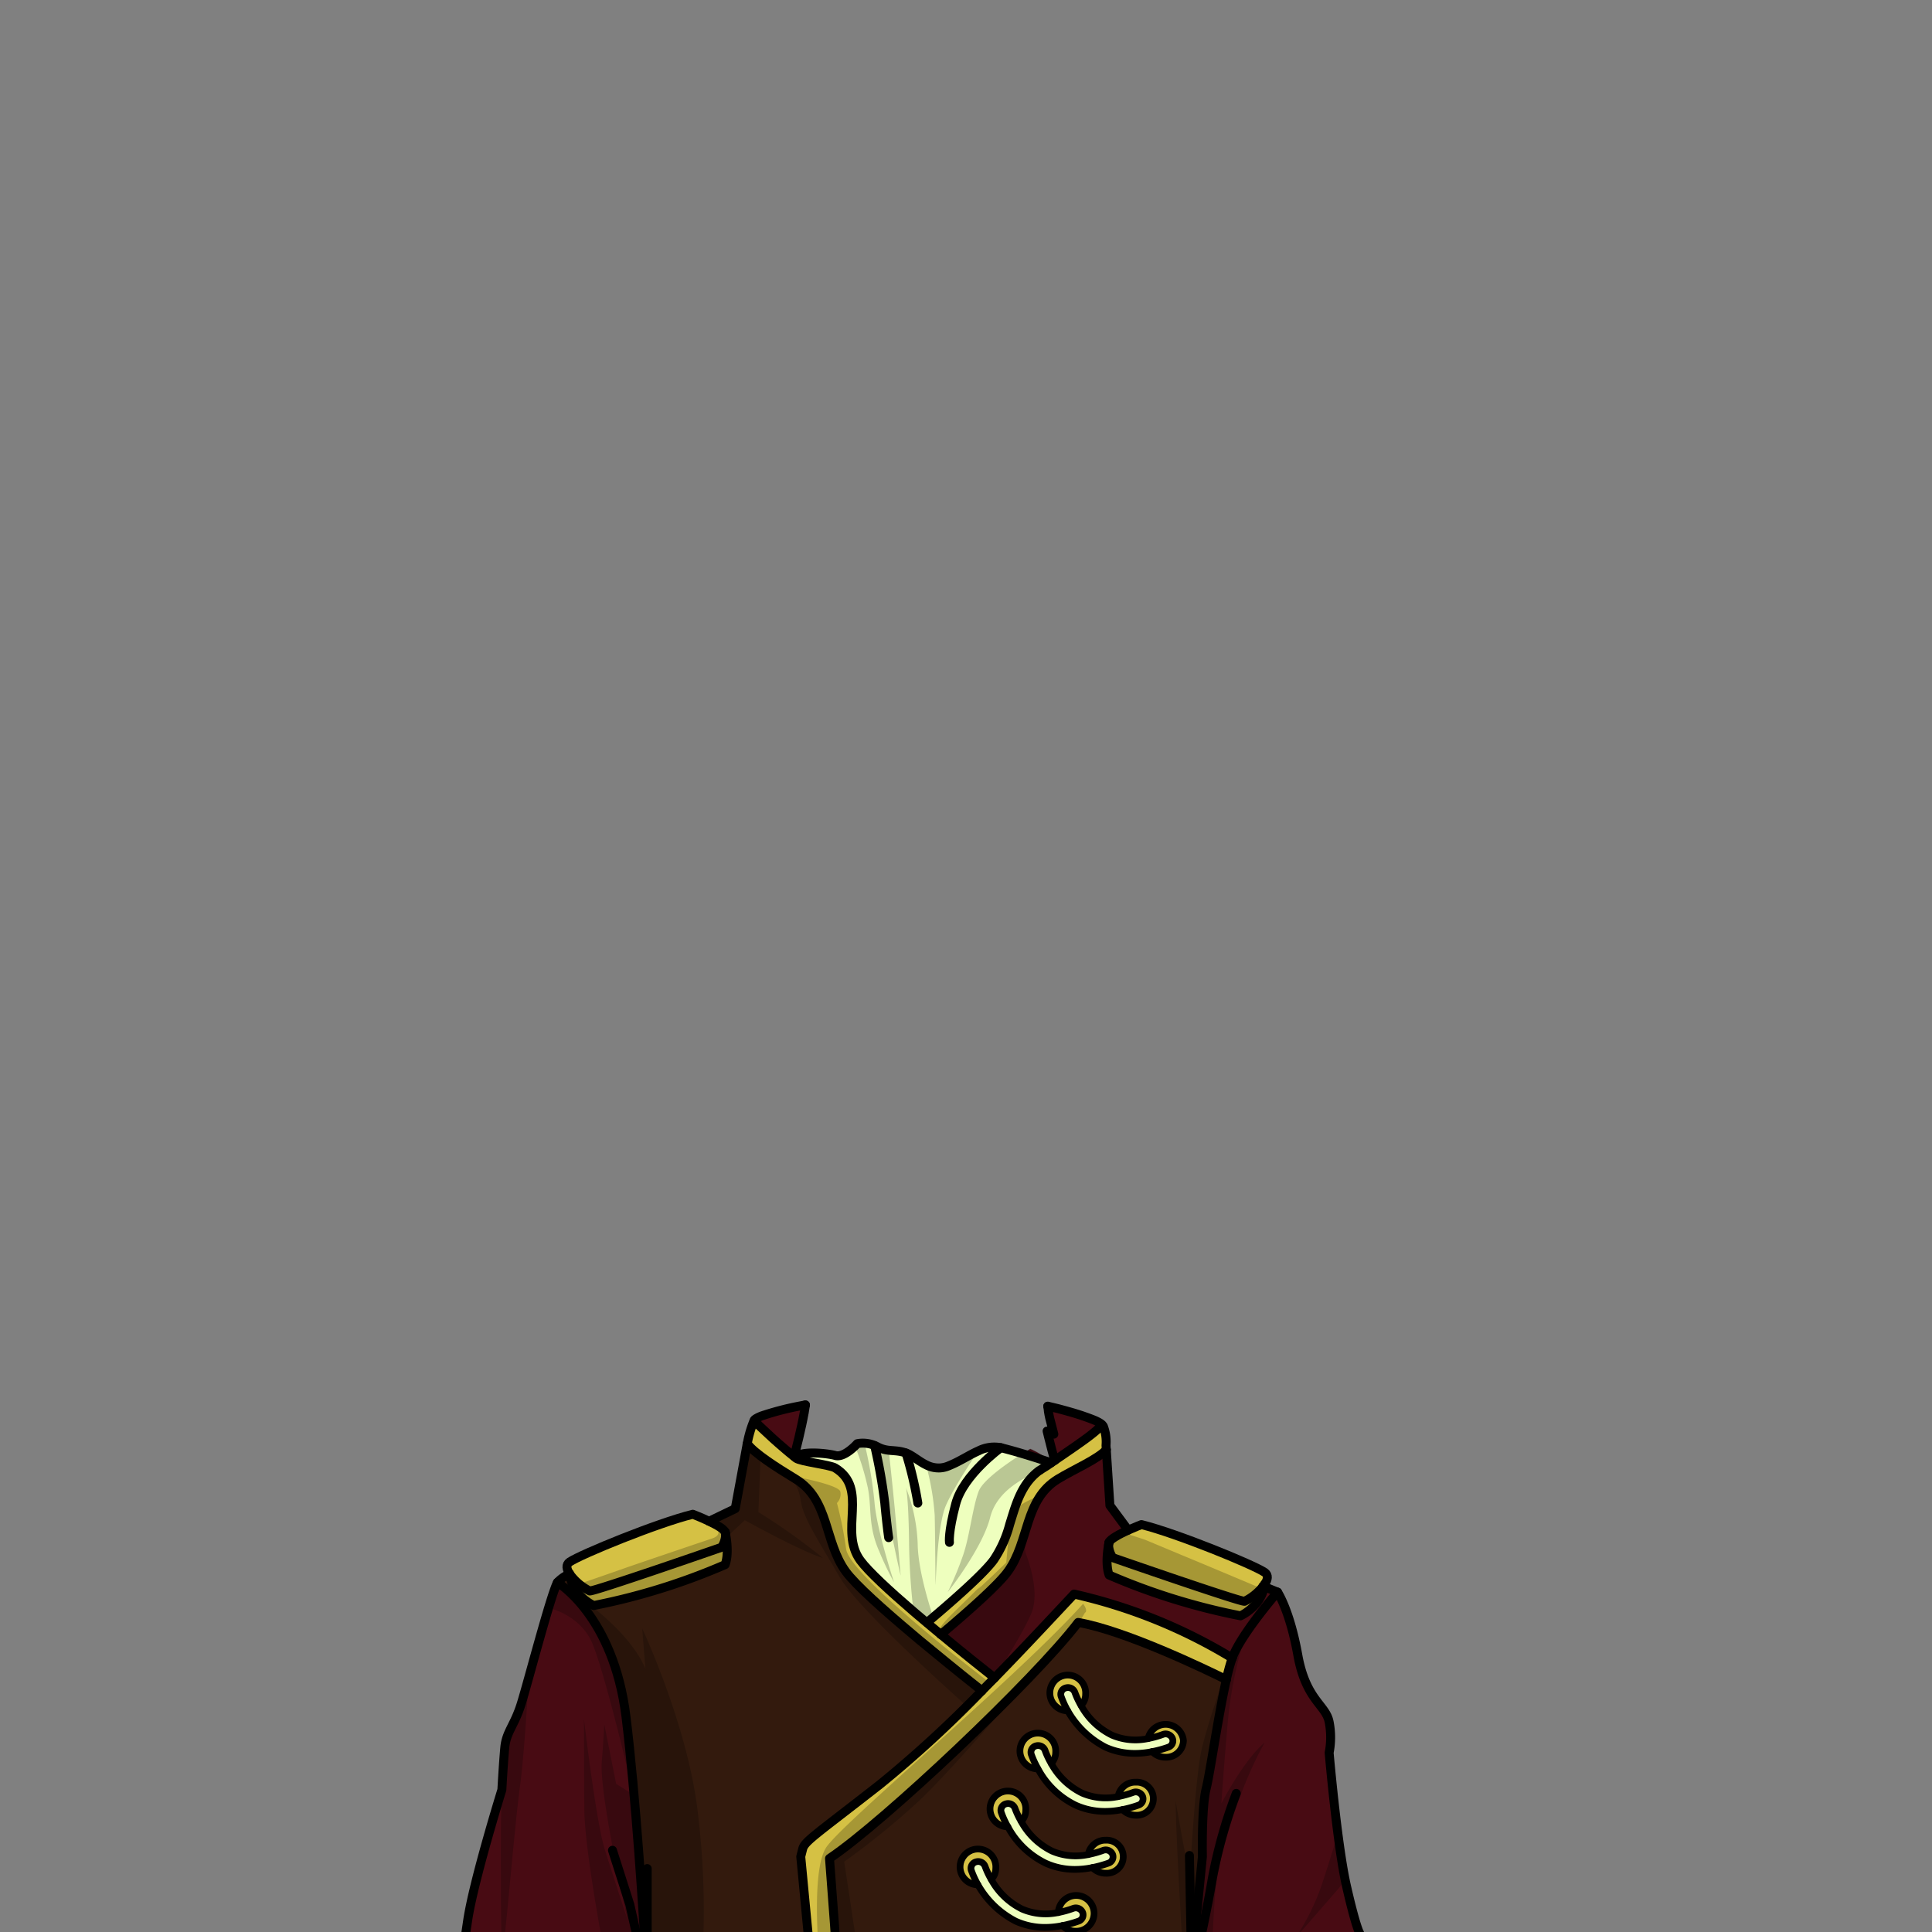 <svg xmlns="http://www.w3.org/2000/svg" viewBox="0 0 432 432">
  <rect x="0" y="0" width="432" height="432" fill="#808080" stroke="none"/>
  <defs>
    <style>.GUNDAN_RAT_OUTFIT_RAT_OUTFIT_25_cls-1{isolation:isolate;}.GUNDAN_RAT_OUTFIT_RAT_OUTFIT_25_cls-2{fill:#d5c144;}.GUNDAN_RAT_OUTFIT_RAT_OUTFIT_25_cls-3{fill:#eeffbe;}.GUNDAN_RAT_OUTFIT_RAT_OUTFIT_25_cls-4{fill:#331a0d;}.GUNDAN_RAT_OUTFIT_RAT_OUTFIT_25_cls-5{fill:#480b13;}.GUNDAN_RAT_OUTFIT_RAT_OUTFIT_25_cls-6,.GUNDAN_RAT_OUTFIT_RAT_OUTFIT_25_cls-7{fill:none;stroke:#000;stroke-linecap:round;stroke-linejoin:round;}.GUNDAN_RAT_OUTFIT_RAT_OUTFIT_25_cls-6{stroke-width:2px;}.GUNDAN_RAT_OUTFIT_RAT_OUTFIT_25_cls-7{stroke-width:1.5px;}.GUNDAN_RAT_OUTFIT_RAT_OUTFIT_25_cls-8{opacity:0.22;mix-blend-mode:multiply;}</style>
  </defs>
  <g class="GUNDAN_RAT_OUTFIT_RAT_OUTFIT_25_cls-1">
    <g id="Outfit">
      <path class="GUNDAN_RAT_OUTFIT_RAT_OUTFIT_25_cls-2" d="M222.7,417.75a3.53,3.53,0,0,1-1,2.49,18,18,0,0,1-1.38-2.93,1.63,1.63,0,0,0-2-1,1.49,1.49,0,0,0-1.08,1.88,18.92,18.92,0,0,0,1.49,3.26,3.71,3.71,0,1,1,4-3.7Z" />
      <path class="GUNDAN_RAT_OUTFIT_RAT_OUTFIT_25_cls-2" d="M240.57,424.43a3.71,3.71,0,1,1,0,7.4,4,4,0,0,1-3-1.27,26.15,26.15,0,0,0,3.57-1,1.48,1.48,0,0,0,.92-2,1.66,1.66,0,0,0-2.1-.86,20.76,20.76,0,0,1-3.34.93A3.87,3.87,0,0,1,240.57,424.43Z" />
      <path class="GUNDAN_RAT_OUTFIT_RAT_OUTFIT_25_cls-2" d="M247.27,411.47a3.7,3.7,0,1,1,0,7.39,4.05,4.05,0,0,1-3-1.27,25.76,25.76,0,0,0,3.57-1,1.49,1.49,0,0,0,.93-2,1.68,1.68,0,0,0-2.11-.86,20.76,20.76,0,0,1-3.34.93A3.88,3.88,0,0,1,247.27,411.47Z" />
      <path class="GUNDAN_RAT_OUTFIT_RAT_OUTFIT_25_cls-3" d="M242.08,427.58a1.48,1.48,0,0,1-.92,2,26.15,26.15,0,0,1-3.57,1,19.74,19.74,0,0,1-3.9.41,15.87,15.87,0,0,1-6.57-1.39,20.59,20.59,0,0,1-9.94-11.39,1.49,1.49,0,0,1,1.08-1.88,1.63,1.63,0,0,1,2,1,18,18,0,0,0,1.38,2.93,15.87,15.87,0,0,0,6.89,6.63,13.35,13.35,0,0,0,8.09.78,20.76,20.76,0,0,0,3.34-.93A1.66,1.66,0,0,1,242.08,427.58Z" />
      <path class="GUNDAN_RAT_OUTFIT_RAT_OUTFIT_25_cls-3" d="M248.78,414.61a1.49,1.49,0,0,1-.93,2,25.76,25.76,0,0,1-3.57,1,19.74,19.74,0,0,1-3.9.41,15.71,15.71,0,0,1-6.57-1.39,19,19,0,0,1-8.45-8.13,20,20,0,0,1-1.49-3.25,1.5,1.5,0,0,1,1.08-1.89,1.64,1.64,0,0,1,2,1,18.61,18.61,0,0,0,1.39,2.93,15.76,15.76,0,0,0,6.89,6.63,13.32,13.32,0,0,0,8.08.78,20.76,20.76,0,0,0,3.34-.93A1.68,1.68,0,0,1,248.78,414.61Z" />
      <path class="GUNDAN_RAT_OUTFIT_RAT_OUTFIT_25_cls-3" d="M262.16,388.68a1.48,1.48,0,0,1-.92,2,24.37,24.37,0,0,1-3.57,1,19,19,0,0,1-3.9.41,15.83,15.83,0,0,1-6.57-1.38,20.59,20.59,0,0,1-9.94-11.39,1.48,1.48,0,0,1,1.08-1.88,1.64,1.64,0,0,1,2,1,18,18,0,0,0,1.38,2.93,15.87,15.87,0,0,0,6.89,6.63,13.35,13.35,0,0,0,8.09.78,20.76,20.76,0,0,0,3.34-.93A1.66,1.66,0,0,1,262.16,388.68Z" />
      <path class="GUNDAN_RAT_OUTFIT_RAT_OUTFIT_25_cls-3" d="M235.05,394.3a15.76,15.76,0,0,0,6.89,6.63,13.32,13.32,0,0,0,8.08.79,20.87,20.87,0,0,0,3.35-.93,1.66,1.66,0,0,1,2.1.85,1.48,1.48,0,0,1-.93,2,24.09,24.09,0,0,1-3.57,1,18.86,18.86,0,0,1-3.89.41,15.79,15.79,0,0,1-6.57-1.38,18.88,18.88,0,0,1-8.45-8.14,20.6,20.6,0,0,1-1.5-3.25,1.5,1.5,0,0,1,1.08-1.89,1.66,1.66,0,0,1,2,1A16.6,16.6,0,0,0,235.05,394.3Z" />
      <path class="GUNDAN_RAT_OUTFIT_RAT_OUTFIT_25_cls-2" d="M229.39,404.78a3.56,3.56,0,0,1-1,2.49,18.61,18.61,0,0,1-1.39-2.93,1.64,1.64,0,0,0-2-1,1.5,1.5,0,0,0-1.08,1.89,20,20,0,0,0,1.49,3.25,3.71,3.71,0,1,1,4-3.7Z" />
      <path class="GUNDAN_RAT_OUTFIT_RAT_OUTFIT_25_cls-2" d="M236.08,391.82a3.54,3.54,0,0,1-1,2.48,16.6,16.6,0,0,1-1.38-2.93,1.66,1.66,0,0,0-2-1,1.5,1.5,0,0,0-1.08,1.89,20.6,20.6,0,0,0,1.5,3.25h0a3.71,3.71,0,1,1,4-3.7Z" />
      <path class="GUNDAN_RAT_OUTFIT_RAT_OUTFIT_25_cls-2" d="M254,398.5a3.7,3.7,0,1,1,0,7.39,4.07,4.07,0,0,1-3-1.27,24.09,24.09,0,0,0,3.57-1,1.48,1.48,0,0,0,.93-2,1.66,1.66,0,0,0-2.1-.85,20.87,20.87,0,0,1-3.35.93A3.89,3.89,0,0,1,254,398.5Z" />
      <path class="GUNDAN_RAT_OUTFIT_RAT_OUTFIT_25_cls-2" d="M260.65,385.53a3.7,3.7,0,1,1,0,7.39,4,4,0,0,1-3-1.27,24.37,24.37,0,0,0,3.57-1,1.48,1.48,0,0,0,.92-2,1.66,1.66,0,0,0-2.1-.86,20.76,20.76,0,0,1-3.34.93A3.88,3.88,0,0,1,260.65,385.53Z" />
      <path class="GUNDAN_RAT_OUTFIT_RAT_OUTFIT_25_cls-2" d="M242.78,378.85a3.54,3.54,0,0,1-1,2.49,18,18,0,0,1-1.38-2.93,1.64,1.64,0,0,0-2-1,1.48,1.48,0,0,0-1.08,1.88,18.92,18.92,0,0,0,1.49,3.26,3.71,3.71,0,1,1,4-3.7Z" />
      <path class="GUNDAN_RAT_OUTFIT_RAT_OUTFIT_25_cls-4" d="M274.24,375.58l-.57-.28c-5.42-2.66-22.35-10.71-32.42-12.48l-.17,0c-.89,1.16-2,2.48-3.21,3.92l-.14.16c-1.63,1.88-3.52,4-5.62,6.18v0c-14,14.92-36.92,36-46.62,42.48.92,11.85,1.42,19,1.69,23.19h79.37l2.34-23.54s-.22-11.07.86-15.3C270.58,396.58,272.44,383.61,274.24,375.58Zm-33.67,56.25a4,4,0,0,1-3-1.27,19,19,0,0,1-3.9.41,15.71,15.71,0,0,1-6.57-1.39,19,19,0,0,1-8.45-8.13,3.71,3.71,0,1,1,4-3.69,3.5,3.5,0,0,1-1,2.48,15.82,15.82,0,0,0,6.89,6.63,13.35,13.35,0,0,0,8.09.78,4,4,0,1,1,3.93,4.18Zm6.7-13a4.05,4.05,0,0,1-3-1.27,19,19,0,0,1-3.9.41,15.86,15.86,0,0,1-6.57-1.38,19.08,19.08,0,0,1-8.45-8.13,3.71,3.71,0,1,1,4-3.7,3.54,3.54,0,0,1-1,2.48,15.71,15.71,0,0,0,6.89,6.63,13.32,13.32,0,0,0,8.08.79,3.89,3.89,0,0,1,3.94-3.22,3.7,3.7,0,1,1,0,7.39Zm6.69-13a4.07,4.07,0,0,1-3-1.27,19.57,19.57,0,0,1-3.89.41,15.65,15.65,0,0,1-6.57-1.39,18.92,18.92,0,0,1-8.45-8.13h0a3.71,3.71,0,1,1,4-3.7,3.52,3.52,0,0,1-1,2.48h0a15.87,15.87,0,0,0,6.89,6.63,13.32,13.32,0,0,0,8.08.78,3.88,3.88,0,0,1,3.94-3.21,3.7,3.7,0,1,1,0,7.39Zm3.71-14.24a19.74,19.74,0,0,1-3.9.41,15.68,15.68,0,0,1-6.57-1.39,19,19,0,0,1-8.45-8.13,3.84,3.84,0,0,1-3.91-3.7,3.55,3.55,0,0,1,1.16-2.61,4.12,4.12,0,0,1,2.81-1.08,3.84,3.84,0,0,1,4,3.69,3.53,3.53,0,0,1-1,2.49,15.87,15.87,0,0,0,6.89,6.63,13.35,13.35,0,0,0,8.09.78,3.88,3.88,0,0,1,3.93-3.21,3.84,3.84,0,0,1,4,3.69,3.38,3.38,0,0,1-.18,1.1,4,4,0,0,1-3.79,2.6A4,4,0,0,1,257.67,391.66Z" />
      <path class="GUNDAN_RAT_OUTFIT_RAT_OUTFIT_25_cls-5" d="M266.54,438.73l2.34-23.54s-.22-11.06.86-15.29c.84-3.32,2.7-16.29,4.5-24.32a44.08,44.08,0,0,1,1.31-4.82c0-.12.09-.23.13-.33,2.16-5.43,10-14.39,10-14.39s2.65,3.95,4.51,14.06,6.31,11.09,7,14.94a17.94,17.94,0,0,1,0,6.87s1.79,20.67,3.89,29.87S304,432.19,304,432.19l1.25,6.54H266.54Z" />
      <path class="GUNDAN_RAT_OUTFIT_RAT_OUTFIT_25_cls-5" d="M282.69,354.81l3,1.23s-7.82,9-10,14.39c0,.1-.09.21-.13.33a117.92,117.92,0,0,0-35.38-14.32c-4.95,5.28-11.15,11.95-17.78,18.74-1.8-1.42-6.68-5.27-12-9.7,6.41-5.4,12.83-11.11,15-14.09,4.86-6.64,3.6-16,11.21-20.67,3.51-2.14,9.12-4.57,10.8-6.57l.8,12.48,4.1,5.52c-1.86.85-4,2-4.27,2.73v0a1.62,1.62,0,0,0-.12.58c-.24,1.31-.69,4.49.12,6.72a142.86,142.86,0,0,0,29.39,9.12S281.88,359.34,282.69,354.81Z" />
      <path class="GUNDAN_RAT_OUTFIT_RAT_OUTFIT_25_cls-5" d="M179.88,314.17l.22,0c-.06.44-.13.89-.21,1.34,0,.18-.07.37-.1.56v0c-.08.43-.16.87-.25,1.3h0l-.27,1.3c-.43,2-.91,4-1.26,5.34v0c-.09.36-.18.69-.25,1v0c-.06.2-.12.42-.2.67l-.93-.75-.9-.75c-.59-.5-1.16-1-1.69-1.46l-.79-.7-.51-.46-.7-.65c-.86-.79-1.59-1.49-2.15-2l-.21-.21c-.67-.67-1-1.07-1-1.07a.79.79,0,0,1,.27-.29l.16-.1a.12.12,0,0,1,.07-.05,6.58,6.58,0,0,1,.8-.4h0l.51-.2a64.52,64.52,0,0,1,8.78-2.25Z" />
      <path class="GUNDAN_RAT_OUTFIT_RAT_OUTFIT_25_cls-5" d="M210.21,328.24c.71-.14,1.49-.39,2.32-.64l-.55.23A5.78,5.78,0,0,1,210.21,328.24Z" />
      <path class="GUNDAN_RAT_OUTFIT_RAT_OUTFIT_25_cls-5" d="M230.36,324a18.6,18.6,0,0,1,4.66,2.89l-.15.16c-.65-.26-3.4-1.15-6.23-2C229.68,324.39,230.36,324,230.36,324Z" />
      <path class="GUNDAN_RAT_OUTFIT_RAT_OUTFIT_25_cls-5" d="M246.36,318.55c-.84,1.38-4.83,4.1-8.83,6.84l-1.62,1.11-.08.06c-.24-.83-.45-1.64-.65-2.4-.62-2.37-1.05-4.18-1.05-4.18l1.51.7-.93-3.61c-.11-.48-.21-1-.3-1.6,0-.34-.1-.68-.13-1l1.58.38.9.22.91.25.67.18,1.09.31c.88.25,1.69.51,2.43.75l.43.15c1.07.37,2,.72,2.66,1l.25.12.43.22.19.11A3,3,0,0,1,246.36,318.55Z" />
      <path class="GUNDAN_RAT_OUTFIT_RAT_OUTFIT_25_cls-3" d="M235,327.11l-.58.4h0l0,0-.08.06-.15.1-.39.25-.44.27c-.31.19-.61.39-.89.6l-.07,0c-3.22,2.37-4.63,5.72-5.78,9.27h0c-.3.94-.59,1.9-.89,2.86a26.16,26.16,0,0,1-3.56,7.9c-2,2.72-7.55,7.74-13.4,12.71l-1.33,1.13-.15.13c-1-.84-2-1.69-3-2.54-5.28-4.53-10.08-8.94-11.9-11.43-4.86-6.64,2-16.05-5.64-20.68-1.16-.7-7.77-1.43-8.71-2.17.21-1.67,6.66-1.14,8.71-.57,1.55.44,3.56-1.29,4.45-2.16.29-.29.46-.48.46-.48a5.72,5.72,0,0,1,.59-.09h0a7,7,0,0,1,3.33.5c.19.08.39.18.59.28a6.57,6.57,0,0,0,.91.41c1.83.65,3.37.19,5.52,1,1.36.49,2.78,1.81,4.48,2.64h0a6.08,6.08,0,0,0,3.13.68,5.78,5.78,0,0,0,1.77-.41l.55-.23c2.18-.94,4.22-2.29,6.23-3.17a7.77,7.77,0,0,1,5-.72c1.34.32,3.11.82,4.84,1.34,2.83.84,5.58,1.73,6.23,2Z" />
      <path class="GUNDAN_RAT_OUTFIT_RAT_OUTFIT_25_cls-2" d="M275.55,370.76a44.08,44.08,0,0,0-1.31,4.82c-4.72-2.34-22.73-11-33.16-12.8-9.83,12.88-43.3,44.52-55.6,52.77.92,11.84,1.42,19,1.69,23.18H181.3l-2.25-23.64.43-1.71c.44-1.71,2.81-3.12,17.28-14.43A260.28,260.28,0,0,0,219.59,378l2.8-2.85c6.63-6.79,12.83-13.46,17.78-18.74A117.92,117.92,0,0,1,275.55,370.76Z" />
      <path class="GUNDAN_RAT_OUTFIT_RAT_OUTFIT_25_cls-2" d="M247.37,324.15h0c-1.68,2-7.29,4.43-10.8,6.56a12.59,12.59,0,0,0-3.78,3.52h0c-3.56,5-3.59,11.93-7.42,17.15-2.15,2.95-8.48,8.59-14.83,13.95l-.17.14c-1-.85-2.08-1.72-3.12-2.6l.15-.13,1.33-1.13c5.85-5,11.4-10,13.4-12.71a26.16,26.16,0,0,0,3.56-7.9c.3-1,.59-1.92.89-2.86h0c1.15-3.55,2.56-6.9,5.78-9.27l.07,0c.28-.21.58-.41.89-.6l.44-.27.39-.25.15-.1.08-.06,0,0h0l.58-.4.81-.55.08-.06,1.62-1.11c4-2.74,8-5.46,8.83-6.84a2,2,0,0,1,.36.43,9.83,9.83,0,0,1,.59,4.27Z" />
      <path class="GUNDAN_RAT_OUTFIT_RAT_OUTFIT_25_cls-2" d="M222.39,375.18c-.35.36-.7.72-1.07,1.08s-.51.53-.78.8l-.95,1c-1.26-1-6.51-5.12-12.35-9.95-1-.85-2.08-1.72-3.12-2.6-6.42-5.4-12.83-11.11-15-14.09-4.86-6.63-3.6-16-11.21-20.67l-1.14-.69h0c-4-2.48-8.22-5.24-9.67-7.22a24.85,24.85,0,0,1,1.53-5.21s.38.4,1,1.07l.21.21c.56.55,1.29,1.25,2.15,2l.7.65.51.46.79.7c.53.47,1.1,1,1.69,1.46l.9.75.93.75.47.38c.94.74,7.55,1.47,8.71,2.17,7.61,4.63.78,14,5.64,20.68,1.82,2.49,6.62,6.9,11.9,11.43,1,.85,2,1.7,3,2.54s2.09,1.75,3.12,2.6C215.71,369.91,220.59,373.76,222.39,375.18Z" />
      <path class="GUNDAN_RAT_OUTFIT_RAT_OUTFIT_25_cls-4" d="M140,383.87c-2.81-22.68-15.33-30-15.33-30a7.76,7.76,0,0,1,2.74-1.89h0c.54,4.92,5.38,7.07,5.38,7.07a143.27,143.27,0,0,0,29.39-9.13c.82-2.22.37-5.4.12-6.71a1.62,1.62,0,0,0-.11-.58v0c-.26-.68-1.93-1.62-3.6-2.42l5.85-2.82L167,323.25s0-.17.09-.45c1.59,2.16,6.46,5.27,10.82,7.92,7.61,4.63,6.35,14,11.21,20.67,2.18,3,8.59,8.69,15,14.08,1,.88,2.09,1.75,3.12,2.6,5.84,4.84,11.09,9,12.35,10A260.28,260.28,0,0,1,196.76,399c-14.47,11.31-16.84,12.72-17.28,14.43l-.43,1.71,2.25,23.64H144.47C143.86,428.31,142.18,401.75,140,383.87Z" />
      <path class="GUNDAN_RAT_OUTFIT_RAT_OUTFIT_25_cls-2" d="M282.77,351.57c-2.54-1.71-19.6-8.7-27.54-10.67,0,0-1.39.53-3,1.25-1.86.85-4,2-4.27,2.73v0c0,.07-.06.27-.12.58-.24,1.31-.69,4.49.12,6.72a142.86,142.86,0,0,0,29.39,9.12s4.49-2,5.3-6.51l-.25-.11c.12-.15.23-.29.33-.44h0C283.47,353.21,283.69,352.19,282.77,351.57Z" />
      <path class="GUNDAN_RAT_OUTFIT_RAT_OUTFIT_25_cls-2" d="M162.16,342.59v0c-.26-.68-1.93-1.62-3.6-2.42s-3.63-1.56-3.63-1.56c-7.94,2-25,9-27.53,10.66-.93.63-.71,1.64,0,2.69h0c.54,4.92,5.38,7.07,5.38,7.07a143.27,143.27,0,0,0,29.39-9.13c.82-2.22.37-5.4.12-6.71C162.22,342.86,162.17,342.65,162.16,342.59Z" />
      <path class="GUNDAN_RAT_OUTFIT_RAT_OUTFIT_25_cls-5" d="M143.73,438.73H103.26s0-.4,1.3-9.25,7.66-29.28,7.66-29.28.33-5.93.65-9.45,2.16-4.93,3.67-9.76,6.59-24.34,8.1-27.16c0,0,12.52,7.36,15.33,30,2.21,17.88,3.89,44.44,4.5,54.86Z" />
      <path class="GUNDAN_RAT_OUTFIT_RAT_OUTFIT_25_cls-6" d="M234.28,314.42h0l1.58.38.9.22.91.25.67.18,1.09.31c.88.25,1.69.51,2.43.75l.43.15c1.07.37,2,.72,2.66,1l.25.12.43.22.19.11a3,3,0,0,1,.54.39,2,2,0,0,1,.36.43,9.83,9.83,0,0,1,.59,4.27l.06.9" />
      <path class="GUNDAN_RAT_OUTFIT_RAT_OUTFIT_25_cls-6" d="M158.55,340.16l5.85-2.82L167,323.25s0-.16.09-.45a24.78,24.78,0,0,1,1.53-5.2h0a.79.79,0,0,1,.27-.29.62.62,0,0,1,.16-.1.12.12,0,0,1,.07-.05,5.37,5.37,0,0,1,.8-.4h0c.16-.07.33-.14.51-.2a64.52,64.52,0,0,1,8.78-2.25l.67-.13.22,0" />
      <polyline class="GUNDAN_RAT_OUTFIT_RAT_OUTFIT_25_cls-6" points="252.27 342.15 248.18 336.63 247.37 324.15" />
      <path class="GUNDAN_RAT_OUTFIT_RAT_OUTFIT_25_cls-6" d="M127.38,351.94a7.76,7.76,0,0,0-2.74,1.89c-1.51,2.82-6.59,22.33-8.1,27.16s-3.34,6.24-3.67,9.76-.65,9.45-.65,9.45-6.35,20.42-7.66,29.28-1.3,9.25-1.3,9.25h202L304,432.19s-.81-1.21-2.91-10.41-3.89-29.87-3.89-29.87a17.94,17.94,0,0,0,0-6.87c-.73-3.85-5.18-4.83-7-14.94S285.66,356,285.66,356l-3-1.23-.25-.11" />
      <path class="GUNDAN_RAT_OUTFIT_RAT_OUTFIT_25_cls-6" d="M222.39,375.18c-1.8-1.42-6.68-5.27-12-9.7-1-.85-2.08-1.72-3.12-2.6s-2-1.69-3-2.54c-5.28-4.53-10.08-8.94-11.9-11.43-4.86-6.64,2-16.05-5.64-20.68-1.16-.7-7.77-1.43-8.71-2.17l-.47-.38-.93-.75-.9-.75c-.59-.5-1.16-1-1.69-1.46l-.79-.7-.51-.46-.7-.65c-.86-.79-1.59-1.49-2.15-2l-.21-.21c-.67-.67-1-1.07-1-1.07" />
      <path class="GUNDAN_RAT_OUTFIT_RAT_OUTFIT_25_cls-6" d="M167.08,322.8c1.59,2.16,6.46,5.27,10.82,7.92,7.61,4.63,6.35,14,11.21,20.67,2.18,3,8.59,8.69,15,14.08,1,.88,2.09,1.75,3.12,2.6,5.84,4.84,11.09,9,12.35,10" />
      <path class="GUNDAN_RAT_OUTFIT_RAT_OUTFIT_25_cls-6" d="M246.36,318.55c-.84,1.38-4.83,4.1-8.83,6.84l-1.62,1.11-.08.06-.81.55-.58.4h0l0,0-.08.06-.15.1-.39.25-.44.27c-.31.19-.61.39-.89.6l-.07,0c-3.22,2.37-4.63,5.72-5.78,9.27h0c-.3.94-.59,1.9-.89,2.86a26.16,26.16,0,0,1-3.56,7.9c-2,2.72-7.55,7.74-13.4,12.71l-1.33,1.13-.15.13" />
      <path class="GUNDAN_RAT_OUTFIT_RAT_OUTFIT_25_cls-6" d="M247.37,324.15h0c-1.68,2-7.29,4.43-10.8,6.57-7.61,4.63-6.35,14-11.21,20.67-2.17,3-8.59,8.69-15,14.09" />
      <path class="GUNDAN_RAT_OUTFIT_RAT_OUTFIT_25_cls-6" d="M285.66,356s-7.82,9-10,14.39c0,.1-.09.21-.13.33a44.08,44.08,0,0,0-1.31,4.82c-1.8,8-3.66,21-4.5,24.32-1.08,4.23-.86,15.29-.86,15.29l-2.34,23.54" />
      <path class="GUNDAN_RAT_OUTFIT_RAT_OUTFIT_25_cls-6" d="M267.3,438.73c1.14-5.12,2.77-12.65,3.73-18.41a112.18,112.18,0,0,1,5.4-19.31" />
      <line class="GUNDAN_RAT_OUTFIT_RAT_OUTFIT_25_cls-6" x1="266.42" y1="438.73" x2="265.96" y2="414.89" />
      <path class="GUNDAN_RAT_OUTFIT_RAT_OUTFIT_25_cls-6" d="M124.64,353.83s12.52,7.36,15.33,30c2.21,17.88,3.89,44.44,4.5,54.86" />
      <polyline class="GUNDAN_RAT_OUTFIT_RAT_OUTFIT_25_cls-6" points="136.95 413.72 140.83 425.86 143.72 438.73" />
      <line class="GUNDAN_RAT_OUTFIT_RAT_OUTFIT_25_cls-6" x1="144.72" y1="438.73" x2="144.72" y2="417.81" />
      <path class="GUNDAN_RAT_OUTFIT_RAT_OUTFIT_25_cls-6" d="M275.55,370.76a117.92,117.92,0,0,0-35.38-14.32c-4.95,5.28-11.15,11.95-17.78,18.74l-2.8,2.85A260.28,260.28,0,0,1,196.76,399c-14.47,11.31-16.84,12.72-17.28,14.43l-.43,1.71,2.25,23.64" />
      <path class="GUNDAN_RAT_OUTFIT_RAT_OUTFIT_25_cls-6" d="M187.17,438.73c-.27-4.18-.77-11.34-1.69-23.18,12.3-8.25,45.77-39.89,55.6-52.77,10.43,1.79,28.44,10.46,33.16,12.8" />
      <path class="GUNDAN_RAT_OUTFIT_RAT_OUTFIT_25_cls-7" d="M241.74,381.34a3.54,3.54,0,0,0,1-2.49,4,4,0,1,0-4,3.7" />
      <path class="GUNDAN_RAT_OUTFIT_RAT_OUTFIT_25_cls-7" d="M256.72,388.75a4,4,0,0,1,7.9.48,3.84,3.84,0,0,1-4,3.69,4,4,0,0,1-3-1.27" />
      <path class="GUNDAN_RAT_OUTFIT_RAT_OUTFIT_25_cls-7" d="M257.67,391.65a19,19,0,0,1-3.9.41,15.83,15.83,0,0,1-6.57-1.38,20.59,20.59,0,0,1-9.94-11.39,1.48,1.48,0,0,1,1.08-1.88,1.64,1.64,0,0,1,2,1,18,18,0,0,0,1.38,2.93,15.87,15.87,0,0,0,6.89,6.63,13.35,13.35,0,0,0,8.09.78,20.76,20.76,0,0,0,3.34-.93,1.66,1.66,0,0,1,2.1.86,1.48,1.48,0,0,1-.92,2A24.37,24.37,0,0,1,257.67,391.65Z" />
      <path class="GUNDAN_RAT_OUTFIT_RAT_OUTFIT_25_cls-7" d="M235.05,394.31h0a3.54,3.54,0,0,0,1-2.48,4,4,0,1,0-4,3.7" />
      <path class="GUNDAN_RAT_OUTFIT_RAT_OUTFIT_25_cls-7" d="M250,401.72A3.89,3.89,0,0,1,254,398.5a3.7,3.7,0,1,1,0,7.39,4.07,4.07,0,0,1-3-1.27" />
      <path class="GUNDAN_RAT_OUTFIT_RAT_OUTFIT_25_cls-7" d="M251,404.62a18.86,18.86,0,0,1-3.89.41,15.79,15.79,0,0,1-6.57-1.38,18.88,18.88,0,0,1-8.45-8.14,20.6,20.6,0,0,1-1.5-3.25,1.5,1.5,0,0,1,1.08-1.89,1.66,1.66,0,0,1,2,1,16.6,16.6,0,0,0,1.38,2.93,15.76,15.76,0,0,0,6.89,6.63,13.32,13.32,0,0,0,8.08.79,20.87,20.87,0,0,0,3.35-.93,1.66,1.66,0,0,1,2.1.85,1.48,1.48,0,0,1-.93,2A24.09,24.09,0,0,1,251,404.62Z" />
      <path class="GUNDAN_RAT_OUTFIT_RAT_OUTFIT_25_cls-7" d="M228.36,407.27a3.56,3.56,0,0,0,1-2.49,4,4,0,1,0-4,3.7" />
      <path class="GUNDAN_RAT_OUTFIT_RAT_OUTFIT_25_cls-7" d="M243.33,414.68a3.88,3.88,0,0,1,3.94-3.21,3.7,3.7,0,1,1,0,7.39,4.05,4.05,0,0,1-3-1.27" />
      <path class="GUNDAN_RAT_OUTFIT_RAT_OUTFIT_25_cls-7" d="M244.28,417.59a19.74,19.74,0,0,1-3.9.41,15.71,15.71,0,0,1-6.57-1.39,19,19,0,0,1-8.45-8.13,20,20,0,0,1-1.49-3.25,1.5,1.5,0,0,1,1.08-1.89,1.64,1.64,0,0,1,2,1,18.61,18.61,0,0,0,1.39,2.93,15.76,15.76,0,0,0,6.89,6.63,13.32,13.32,0,0,0,8.08.78,20.76,20.76,0,0,0,3.34-.93,1.68,1.68,0,0,1,2.11.86,1.49,1.49,0,0,1-.93,2A25.76,25.76,0,0,1,244.28,417.59Z" />
      <path class="GUNDAN_RAT_OUTFIT_RAT_OUTFIT_25_cls-7" d="M221.66,420.24a3.53,3.53,0,0,0,1-2.49,4,4,0,1,0-4,3.7" />
      <path class="GUNDAN_RAT_OUTFIT_RAT_OUTFIT_25_cls-7" d="M236.64,427.65a4,4,0,1,1,3.93,4.18,4,4,0,0,1-3-1.27" />
      <path class="GUNDAN_RAT_OUTFIT_RAT_OUTFIT_25_cls-7" d="M237.59,430.56a19.74,19.74,0,0,1-3.9.41,15.87,15.87,0,0,1-6.57-1.39,20.59,20.59,0,0,1-9.94-11.39,1.49,1.49,0,0,1,1.08-1.88,1.63,1.63,0,0,1,2,1,18,18,0,0,0,1.38,2.93,15.87,15.87,0,0,0,6.89,6.63,13.35,13.35,0,0,0,8.09.78,20.76,20.76,0,0,0,3.34-.93,1.66,1.66,0,0,1,2.1.86,1.48,1.48,0,0,1-.92,2A26.15,26.15,0,0,1,237.59,430.56Z" />
      <path class="GUNDAN_RAT_OUTFIT_RAT_OUTFIT_25_cls-6" d="M162.16,342.59a1.62,1.62,0,0,1,.11.58,5.53,5.53,0,0,1-.93,2.81s-28.5,9.91-29.47,9.76a12.15,12.15,0,0,1-4.49-3.8" />
      <path class="GUNDAN_RAT_OUTFIT_RAT_OUTFIT_25_cls-6" d="M127.38,351.94c-.7-1.05-.92-2.06,0-2.69,2.54-1.71,19.59-8.7,27.53-10.66,0,0,1.82.69,3.63,1.56s3.34,1.74,3.6,2.42" />
      <path class="GUNDAN_RAT_OUTFIT_RAT_OUTFIT_25_cls-6" d="M162.15,342.57v0c0,.06.06.27.11.58.25,1.31.7,4.49-.12,6.71A143.27,143.27,0,0,1,132.76,359s-4.84-2.15-5.38-7.07h0" />
      <path class="GUNDAN_RAT_OUTFIT_RAT_OUTFIT_25_cls-6" d="M248,344.9a1.62,1.62,0,0,0-.12.58,5.54,5.54,0,0,0,.93,2.82s28.5,9.91,29.48,9.75a11.92,11.92,0,0,0,4.15-3.35c.12-.15.23-.29.33-.44" />
      <path class="GUNDAN_RAT_OUTFIT_RAT_OUTFIT_25_cls-6" d="M282.77,354.25c.7-1,.92-2.06,0-2.68-2.54-1.71-19.6-8.7-27.54-10.67,0,0-1.39.53-3,1.25-1.86.85-4,2-4.27,2.73" />
      <path class="GUNDAN_RAT_OUTFIT_RAT_OUTFIT_25_cls-6" d="M248,344.88v0c0,.07-.06.27-.12.58-.24,1.31-.69,4.49.12,6.72a142.86,142.86,0,0,0,29.39,9.12s4.49-2,5.3-6.51c0-.18.06-.36.08-.55h0" />
      <path class="GUNDAN_RAT_OUTFIT_RAT_OUTFIT_25_cls-6" d="M235,327.11l-.15-.07c-.65-.26-3.4-1.15-6.23-2-1.73-.52-3.5-1-4.84-1.34a7.77,7.77,0,0,0-5,.72c-2,.88-4,2.23-6.23,3.17l-.55.23a5.78,5.78,0,0,1-1.77.41,6.08,6.08,0,0,1-3.13-.68h0c-1.7-.83-3.12-2.15-4.48-2.64-2.15-.78-3.69-.32-5.52-1a6.57,6.57,0,0,1-.91-.41c-.2-.1-.4-.2-.59-.28a7,7,0,0,0-3.33-.5h0a5.72,5.72,0,0,0-.59.09s-.17.19-.46.48c-.89.87-2.9,2.6-4.45,2.16-2.05-.57-8.5-1.1-8.71.57" />
      <path class="GUNDAN_RAT_OUTFIT_RAT_OUTFIT_25_cls-6" d="M212.3,344.88s-.32-2.16,1.41-8.65S223.8,323.7,223.8,323.7" />
      <path class="GUNDAN_RAT_OUTFIT_RAT_OUTFIT_25_cls-6" d="M202.59,324.91a84.21,84.21,0,0,1,2.64,11.17" />
      <path class="GUNDAN_RAT_OUTFIT_RAT_OUTFIT_25_cls-6" d="M195.57,323.25h0a121.68,121.68,0,0,1,2.27,12.83c.48,5.18.87,7.74.87,7.74" />
      <path class="GUNDAN_RAT_OUTFIT_RAT_OUTFIT_25_cls-6" d="M235.83,326.56c-.24-.83-.45-1.64-.65-2.4-.62-2.37-1.05-4.18-1.05-4.18l1.51.7-.93-3.61c-.11-.48-.21-1-.3-1.6,0-.34-.1-.68-.13-1h0" />
      <path class="GUNDAN_RAT_OUTFIT_RAT_OUTFIT_25_cls-6" d="M180.1,314.13c-.06.44-.13.89-.21,1.34,0,.18-.07.37-.1.56h0c-.08.43-.16.87-.25,1.3h0l-.27,1.3c-.43,2-.91,4-1.26,5.34v0c-.09.36-.18.69-.25,1v0c-.06.2-.12.42-.2.67" />
      <g class="GUNDAN_RAT_OUTFIT_RAT_OUTFIT_25_cls-8">
        <path d="M170.05,326.21l-.47,11.9A138.83,138.83,0,0,1,184,348.37c-5.09-1.58-17.46-8.45-17.46-8.45l-4.17,3.9s-.33-1.64-1-2.1-2.79-1.57-2.79-1.57l6.09-2.86,2.35-14Z" />
        <path d="M159.54,341s2.67,2-.3,3-16.57,5.59-20.19,6.87-9.28,3.22-9.28,3.22l-1-.47-.87-.09s1.38,4.6,4.86,5.56c8.44-1.77,24.25-6.54,28.93-9.18,1.09-1.63.93-5.12.93-5.12s-.47-2.73-1.13-3.11A9.13,9.13,0,0,0,159.54,341Z" />
        <path d="M125.31,354.29s14.52,8.49,19,18.8l-.71-8.95S153.73,385.72,156,405a180.53,180.53,0,0,1,1,33.7H135.52s-4.78-24.42-4.86-34.07-.08-20.22-.08-20.22,2.67,22.89,4.69,29.28,5.07,15.61,5.07,15.61-6.34-28-5.78-35.31.55-8.45.55-8.45l2.67,13.35,3.89,2.42s-6.78-29.2-9.62-34.71-8.92-6.94-8.92-6.94,1.34-5.41,1.51-5.58S125.31,354.29,125.31,354.29Z" />
        <path d="M278.63,365.15a92.64,92.64,0,0,0-4,18.89c-.89,9.75-1.54,19.24-1.54,19.24s5-9.72,9.69-13.64C276.43,401,272.51,416,271.86,422s-.88,16.72-.88,16.72h-6.36s-1.66-26.68-1.74-36c1.86,10.79,3.18,17.1,3.18,17.1s1.11-22.06,2.65-28.71S276,367.15,278.63,365.15Z" />
        <path d="M232.11,373.05s-19.05,22.73-27.26,30.23a173.85,173.85,0,0,1-16.08,13l3.4,22.49h-8.9s-2.06-20.22,1.45-25.65,42.77-38.12,57.47-54.52c1.21,1.71.41,2,.41,2L241,363.27Z" />
        <path d="M187.14,336.08a87.16,87.16,0,0,1,2.06,10.31c.9,6.22,32.13,29.88,32.13,29.88l-2.56,2.58-2.61,2.61s-24-21.19-28.42-28.84-8-12.92-8.64-16.81a12.41,12.41,0,0,0-2.42-5.87s10.94,2,11.22,3.6A2.79,2.79,0,0,1,187.14,336.08Z" />
        <path d="M196,323.7s1.21,7.45,2.6,15.14,2.79,13.48,2.79,13.48-.75-8.9-1.29-14.68-1.34-13-1.34-13l-1.64-.66Z" />
        <path d="M199.92,353.82a66.66,66.66,0,0,1-3.35-7c-2.51-5.7-1.62-9.54-2.51-14.11a57.53,57.53,0,0,0-2.89-9.39l1.05-.57h0l1.13.19a91.66,91.66,0,0,1,2.18,12.86C196,341.91,199.69,353.12,199.92,353.82Z" />
        <path d="M218.74,324.45c-.31.46-5.31,7.81-7.19,12.08-2,4.42-2.31,17.69-2.35,17.81s-.08-10.75-.2-15.54a57.33,57.33,0,0,0-1.93-11.24h0a3,3,0,0,0,3.13.68c.71-.14,1.49-.39,2.32-.64l.88-.27A18.55,18.55,0,0,0,218.74,324.45Z" />
        <path d="M235,326.88l-.15.16-.43.47h0l0,0-.08.06-.15.1-.39.25-1.22.8-.11.07-.07,0c-2.06,1.21-9.32,3.85-11,10.52s-9,16.11-9.48,16.69a73.47,73.47,0,0,0,3.5-8.46c1.42-4.26,2.07-10.52,3.41-14.08,1-2.64,6.9-6.62,9.88-8.49,1-.66,1.72-1.06,1.72-1.06A18.6,18.6,0,0,1,235,326.88Z" />
        <path d="M204.26,360.34a151.62,151.62,0,0,1-1-16.12c-.16-10.11-.7-11.61-.7-11.61a38.11,38.11,0,0,1,2.64,12.65c.08,6.58,3.49,16.36,3.49,16.36l-1.33,1.12Z" />
        <path d="M234,333.54s-6.18,9.54-4.55,14,2.33,8.66,1.57,12-8.64,15.62-8.64,15.62l-12-10s-2.27.35,3.13-4.88,6.75-6.74,5.4-5.23S225,349.4,225,349.4s.43-4.06.65-8.69S232,335.07,234,333.54Z" />
        <path d="M247.6,347.58s-.48,3.57.22,4.51a179.8,179.8,0,0,0,22.11,7.57c5.28,1.23,7.46,1.66,7.46,1.66a17.49,17.49,0,0,0,3.25-2.44,7.07,7.07,0,0,0,1.89-3.37c0-.05-.49-.33-.49-.33s-12.14-5.12-15.92-6.68-9.72-4.07-10.15-4.23-4.53-1.47-4.53-1.47-3.5,1.13-3.56,2.1S247.6,347.58,247.6,347.58Z" />
        <path d="M299.16,410s-1.7,5.7-3.73,11.81a52.38,52.38,0,0,1-5.83,11.62s8.27-9.51,9.56-11a6.16,6.16,0,0,0,1.48-2.83Z" />
        <path d="M112.47,396.06S112,398,112,414.29s.07,22,.46,21.45,2.67-28.09,3.75-35.84,2-24.57,2-24.57-1.49,6.05-3.08,8.88a18.71,18.71,0,0,0-2.48,8C112.61,394.1,112.47,396.06,112.47,396.06Z" />
      </g>
    </g>
  </g>
</svg>